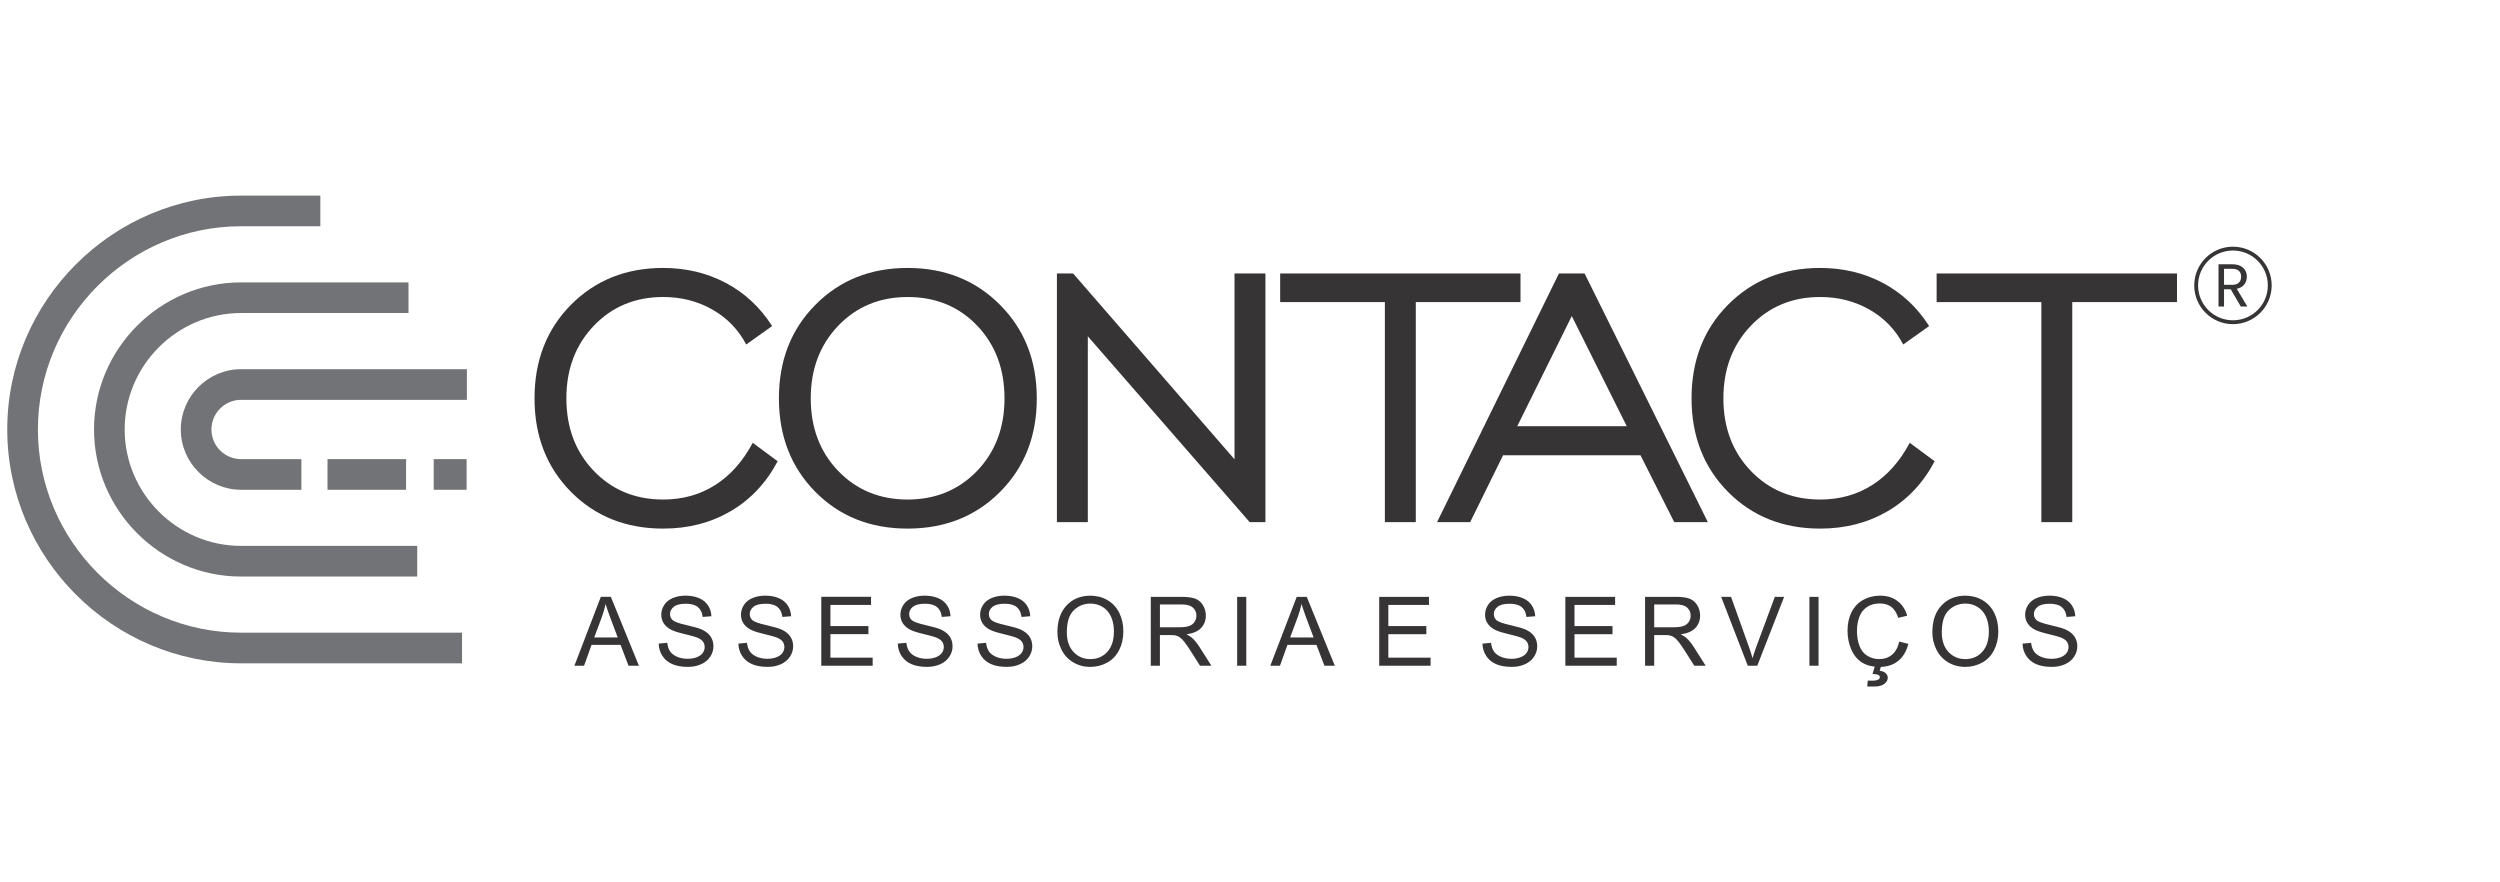 <?xml version="1.0" encoding="UTF-8"?>
<!DOCTYPE svg PUBLIC "-//W3C//DTD SVG 1.1//EN" "http://www.w3.org/Graphics/SVG/1.1/DTD/svg11.dtd">
<!-- Creator: CorelDRAW 2018 (64-Bit Evaluation Version) -->
<svg xmlns="http://www.w3.org/2000/svg" xml:space="preserve" width="44.635mm" height="15.75mm" version="1.1" style="shape-rendering:geometricPrecision; text-rendering:geometricPrecision; image-rendering:optimizeQuality; fill-rule:evenodd; clip-rule:evenodd"
viewBox="0 0 1778.7 627.64"
 xmlns:xlink="http://www.w3.org/1999/xlink">
 <defs>
  <style type="text/css">
   <![CDATA[
    .fil1 {fill:none}
    .fil2 {fill:#727376}
    .fil0 {fill:#373435;fill-rule:nonzero}
   ]]>
  </style>
 </defs>
 <g id="Layer_x0020_1">
  <path class="fil0" d="M1588.71 175.51c7.6,0 14.49,3.09 19.48,8.07 4.98,4.99 8.07,11.89 8.07,19.49 0,7.61 -3.09,14.5 -8.08,19.48 -4.98,4.99 -11.88,8.08 -19.47,8.08 -7.6,0 -14.49,-3.09 -19.48,-8.07 -4.99,-5 -8.08,-11.89 -8.08,-19.49 0,-7.6 3.09,-14.5 8.07,-19.49 4.99,-4.98 11.89,-8.07 19.49,-8.07zm5.57 42.59l-7.17 -12.3 -4.75 0 0 12.3 -3.93 0 0 -30.07 9.71 0c2.28,0 4.2,0.38 5.76,1.16 1.57,0.78 2.75,1.82 3.52,3.15 0.77,1.32 1.16,2.84 1.16,4.53 0,2.07 -0.59,3.9 -1.78,5.48 -1.2,1.59 -2.98,2.63 -5.38,3.15l7.55 12.61 -4.69 0zm-11.92 -15.45l5.78 0c2.14,0 3.73,-0.52 4.79,-1.57 1.06,-1.05 1.59,-2.45 1.59,-4.21 0,-1.79 -0.52,-3.16 -1.56,-4.14 -1.05,-0.98 -2.66,-1.47 -4.82,-1.47l-5.78 0 0 11.39zm23.9 -17.14c-4.49,-4.49 -10.7,-7.27 -17.55,-7.27 -6.86,0 -13.08,2.78 -17.56,7.27 -4.48,4.48 -7.26,10.7 -7.26,17.55 0,6.86 2.78,13.07 7.26,17.56 4.48,4.49 10.7,7.26 17.56,7.26 6.86,0 13.07,-2.78 17.55,-7.26 4.49,-4.48 7.26,-10.69 7.26,-17.56 0,-6.85 -2.77,-13.07 -7.26,-17.55z"/>
  <rect class="fil1" x="0" y="-0" width="1778.7" height="627.63"/>
  <path class="fil0" d="M408.67 473.66l18.81 -49.03 7.13 0 19.96 49.03 -7.38 0 -5.67 -14.86 -20.65 0 -5.32 14.86 -6.88 0zm14.11 -20.13l16.71 0 -5.11 -13.6c-1.54,-4.13 -2.7,-7.54 -3.51,-10.24 -0.67,3.2 -1.57,6.34 -2.71,9.44l-5.38 14.39zm45.86 4.38l6.09 -0.55c0.29,2.47 0.96,4.49 2.02,6.07 1.06,1.57 2.71,2.85 4.93,3.83 2.23,0.97 4.74,1.46 7.52,1.46 2.47,0 4.65,-0.37 6.55,-1.11 1.89,-0.74 3.3,-1.76 4.22,-3.05 0.92,-1.29 1.39,-2.69 1.39,-4.2 0,-1.53 -0.45,-2.87 -1.33,-4.02 -0.89,-1.14 -2.36,-2.1 -4.42,-2.89 -1.31,-0.5 -4.22,-1.3 -8.73,-2.38 -4.51,-1.08 -7.66,-2.1 -9.46,-3.06 -2.34,-1.23 -4.08,-2.76 -5.22,-4.57 -1.15,-1.82 -1.72,-3.86 -1.72,-6.11 0,-2.49 0.71,-4.81 2.11,-6.95 1.41,-2.16 3.45,-3.79 6.15,-4.91 2.69,-1.12 5.69,-1.68 8.99,-1.68 3.63,0 6.84,0.58 9.61,1.76 2.77,1.17 4.91,2.89 6.4,5.17 1.49,2.27 2.29,4.85 2.41,7.73l-6.23 0.48c-0.33,-3.09 -1.46,-5.43 -3.39,-7.01 -1.93,-1.59 -4.78,-2.38 -8.55,-2.38 -3.93,0 -6.79,0.72 -8.58,2.16 -1.79,1.44 -2.69,3.17 -2.69,5.2 0,1.76 0.64,3.21 1.91,4.35 1.26,1.13 4.51,2.31 9.78,3.49 5.27,1.2 8.89,2.24 10.86,3.13 2.84,1.31 4.95,2.96 6.31,4.99 1.36,2.01 2.03,4.33 2.03,6.95 0,2.61 -0.74,5.05 -2.24,7.36 -1.49,2.31 -3.63,4.1 -6.42,5.38 -2.8,1.28 -5.93,1.92 -9.44,1.92 -4.43,0 -8.14,-0.65 -11.13,-1.94 -3,-1.29 -5.34,-3.23 -7.05,-5.83 -1.71,-2.59 -2.6,-5.53 -2.69,-8.8zm56.71 0l6.09 -0.55c0.29,2.47 0.96,4.49 2.02,6.07 1.06,1.57 2.71,2.85 4.93,3.83 2.23,0.97 4.74,1.46 7.52,1.46 2.47,0 4.65,-0.37 6.55,-1.11 1.89,-0.74 3.3,-1.76 4.22,-3.05 0.92,-1.29 1.39,-2.69 1.39,-4.2 0,-1.53 -0.45,-2.87 -1.33,-4.02 -0.89,-1.14 -2.36,-2.1 -4.42,-2.89 -1.31,-0.5 -4.22,-1.3 -8.73,-2.38 -4.51,-1.08 -7.66,-2.1 -9.46,-3.06 -2.34,-1.23 -4.08,-2.76 -5.22,-4.57 -1.15,-1.82 -1.72,-3.86 -1.72,-6.11 0,-2.49 0.71,-4.81 2.11,-6.95 1.41,-2.16 3.45,-3.79 6.15,-4.91 2.69,-1.12 5.69,-1.68 8.99,-1.68 3.63,0 6.84,0.58 9.61,1.76 2.77,1.17 4.91,2.89 6.4,5.17 1.49,2.27 2.29,4.85 2.41,7.73l-6.23 0.48c-0.33,-3.09 -1.46,-5.43 -3.39,-7.01 -1.93,-1.59 -4.78,-2.38 -8.55,-2.38 -3.93,0 -6.79,0.72 -8.58,2.16 -1.79,1.44 -2.69,3.17 -2.69,5.2 0,1.76 0.64,3.21 1.91,4.35 1.26,1.13 4.51,2.31 9.78,3.49 5.27,1.2 8.89,2.24 10.86,3.13 2.84,1.31 4.95,2.96 6.31,4.99 1.36,2.01 2.03,4.33 2.03,6.95 0,2.61 -0.74,5.05 -2.24,7.36 -1.49,2.31 -3.63,4.1 -6.42,5.38 -2.8,1.28 -5.93,1.92 -9.44,1.92 -4.43,0 -8.14,-0.65 -11.13,-1.94 -3,-1.29 -5.34,-3.23 -7.05,-5.83 -1.71,-2.59 -2.6,-5.53 -2.69,-8.8zm58.97 15.75l0 -49.03 35.4 0 0 5.75 -28.9 0 0 15.07 27.05 0 0 5.75 -27.05 0 0 16.71 30.06 0 0 5.75 -36.57 0zm54.45 -15.75l6.09 -0.55c0.29,2.47 0.96,4.49 2.02,6.07 1.06,1.57 2.71,2.85 4.93,3.83 2.23,0.97 4.74,1.46 7.52,1.46 2.47,0 4.65,-0.37 6.55,-1.11 1.89,-0.74 3.3,-1.76 4.22,-3.05 0.92,-1.29 1.39,-2.69 1.39,-4.2 0,-1.53 -0.45,-2.87 -1.33,-4.02 -0.89,-1.14 -2.36,-2.1 -4.42,-2.89 -1.31,-0.5 -4.22,-1.3 -8.73,-2.38 -4.51,-1.08 -7.66,-2.1 -9.46,-3.06 -2.34,-1.23 -4.08,-2.76 -5.22,-4.57 -1.15,-1.82 -1.72,-3.86 -1.72,-6.11 0,-2.49 0.71,-4.81 2.11,-6.95 1.41,-2.16 3.45,-3.79 6.15,-4.91 2.69,-1.12 5.69,-1.68 8.99,-1.68 3.63,0 6.84,0.58 9.61,1.76 2.77,1.17 4.91,2.89 6.4,5.17 1.49,2.27 2.29,4.85 2.41,7.73l-6.23 0.48c-0.33,-3.09 -1.46,-5.43 -3.39,-7.01 -1.93,-1.59 -4.78,-2.38 -8.55,-2.38 -3.93,0 -6.79,0.72 -8.58,2.16 -1.79,1.44 -2.69,3.17 -2.69,5.2 0,1.76 0.64,3.21 1.91,4.35 1.26,1.13 4.51,2.31 9.78,3.49 5.27,1.2 8.89,2.24 10.86,3.13 2.84,1.31 4.95,2.96 6.31,4.99 1.36,2.01 2.03,4.33 2.03,6.95 0,2.61 -0.74,5.05 -2.24,7.36 -1.49,2.31 -3.63,4.1 -6.42,5.38 -2.8,1.28 -5.93,1.92 -9.44,1.92 -4.43,0 -8.14,-0.65 -11.13,-1.94 -3,-1.29 -5.34,-3.23 -7.05,-5.83 -1.71,-2.59 -2.6,-5.53 -2.69,-8.8zm56.71 0l6.09 -0.55c0.29,2.47 0.96,4.49 2.02,6.07 1.06,1.57 2.71,2.85 4.93,3.83 2.23,0.97 4.74,1.46 7.52,1.46 2.47,0 4.65,-0.37 6.55,-1.11 1.89,-0.74 3.3,-1.76 4.22,-3.05 0.92,-1.29 1.39,-2.69 1.39,-4.2 0,-1.53 -0.45,-2.87 -1.33,-4.02 -0.89,-1.14 -2.36,-2.1 -4.42,-2.89 -1.31,-0.5 -4.22,-1.3 -8.73,-2.38 -4.51,-1.08 -7.66,-2.1 -9.46,-3.06 -2.34,-1.23 -4.08,-2.76 -5.22,-4.57 -1.15,-1.82 -1.72,-3.86 -1.72,-6.11 0,-2.49 0.71,-4.81 2.11,-6.95 1.41,-2.16 3.45,-3.79 6.15,-4.91 2.69,-1.12 5.69,-1.68 8.99,-1.68 3.63,0 6.84,0.58 9.61,1.76 2.77,1.17 4.91,2.89 6.4,5.17 1.49,2.27 2.29,4.85 2.41,7.73l-6.23 0.48c-0.33,-3.09 -1.46,-5.43 -3.39,-7.01 -1.93,-1.59 -4.78,-2.38 -8.55,-2.38 -3.93,0 -6.79,0.72 -8.58,2.16 -1.79,1.44 -2.69,3.17 -2.69,5.2 0,1.76 0.64,3.21 1.91,4.35 1.26,1.13 4.51,2.31 9.78,3.49 5.27,1.2 8.89,2.24 10.86,3.13 2.84,1.31 4.95,2.96 6.31,4.99 1.36,2.01 2.03,4.33 2.03,6.95 0,2.61 -0.74,5.05 -2.24,7.36 -1.49,2.31 -3.63,4.1 -6.42,5.38 -2.8,1.28 -5.93,1.92 -9.44,1.92 -4.43,0 -8.14,-0.65 -11.13,-1.94 -3,-1.29 -5.34,-3.23 -7.05,-5.83 -1.71,-2.59 -2.6,-5.53 -2.69,-8.8zm56.85 -8.11c0,-8.13 2.19,-14.49 6.56,-19.1 4.37,-4.6 10.01,-6.89 16.92,-6.89 4.53,0 8.61,1.08 12.25,3.24 3.63,2.16 6.4,5.17 8.31,9.04 1.9,3.86 2.87,8.24 2.87,13.14 0,4.97 -1,9.42 -3.02,13.33 -2.01,3.93 -4.85,6.89 -8.52,8.9 -3.69,2.02 -7.66,3.02 -11.92,3.02 -4.62,0 -8.74,-1.12 -12.39,-3.34 -3.63,-2.22 -6.39,-5.26 -8.26,-9.12 -1.87,-3.85 -2.81,-7.92 -2.81,-12.23zm6.71 0.12c0,5.9 1.59,10.54 4.76,13.94 3.18,3.39 7.16,5.09 11.95,5.09 4.89,0 8.89,-1.71 12.05,-5.14 3.15,-3.42 4.72,-8.28 4.72,-14.58 0,-3.98 -0.67,-7.46 -2.02,-10.43 -1.35,-2.97 -3.32,-5.27 -5.91,-6.91 -2.6,-1.63 -5.52,-2.45 -8.74,-2.45 -4.59,0 -8.54,1.58 -11.85,4.73 -3.31,3.15 -4.97,8.4 -4.97,15.76zm59.72 23.75l0 -49.03 21.73 0c4.37,0 7.69,0.44 9.96,1.32 2.27,0.88 4.09,2.43 5.45,4.65 1.35,2.23 2.03,4.69 2.03,7.38 0,3.48 -1.13,6.42 -3.38,8.8 -2.25,2.38 -5.72,3.89 -10.42,4.54 1.72,0.82 3.02,1.64 3.91,2.44 1.9,1.73 3.69,3.91 5.36,6.53l8.48 13.35 -8.1 0 -6.48 -10.21c-1.88,-2.95 -3.45,-5.2 -4.67,-6.77 -1.23,-1.56 -2.33,-2.65 -3.3,-3.28 -0.96,-0.62 -1.95,-1.05 -2.96,-1.3 -0.73,-0.15 -1.93,-0.23 -3.61,-0.23l-7.51 0 0 21.78 -6.5 0zm6.5 -27.39l13.92 0c2.97,0 5.28,-0.31 6.94,-0.92 1.67,-0.61 2.93,-1.59 3.79,-2.94 0.86,-1.35 1.3,-2.81 1.3,-4.4 0,-2.32 -0.83,-4.23 -2.51,-5.73 -1.68,-1.5 -4.32,-2.24 -7.94,-2.24l-15.5 0 0 16.23zm54.94 27.39l0 -49.03 6.51 0 0 49.03 -6.51 0zm23.59 0l18.81 -49.03 7.13 0 19.96 49.03 -7.38 0 -5.67 -14.86 -20.65 0 -5.32 14.86 -6.88 0zm14.11 -20.13l16.71 0 -5.11 -13.6c-1.54,-4.13 -2.7,-7.54 -3.51,-10.24 -0.67,3.2 -1.57,6.34 -2.71,9.44l-5.38 14.39zm63.37 20.13l0 -49.03 35.4 0 0 5.75 -28.9 0 0 15.07 27.05 0 0 5.75 -27.05 0 0 16.71 30.06 0 0 5.75 -36.57 0zm73.48 -15.75l6.09 -0.55c0.29,2.47 0.96,4.49 2.02,6.07 1.06,1.57 2.71,2.85 4.93,3.83 2.23,0.97 4.74,1.46 7.52,1.46 2.47,0 4.65,-0.37 6.55,-1.11 1.89,-0.74 3.3,-1.76 4.22,-3.05 0.92,-1.29 1.39,-2.69 1.39,-4.2 0,-1.53 -0.45,-2.87 -1.33,-4.02 -0.89,-1.14 -2.36,-2.1 -4.42,-2.89 -1.31,-0.5 -4.22,-1.3 -8.73,-2.38 -4.51,-1.08 -7.66,-2.1 -9.46,-3.06 -2.34,-1.23 -4.08,-2.76 -5.22,-4.57 -1.15,-1.82 -1.72,-3.86 -1.72,-6.11 0,-2.49 0.71,-4.81 2.11,-6.95 1.41,-2.16 3.45,-3.79 6.15,-4.91 2.69,-1.12 5.69,-1.68 8.99,-1.68 3.63,0 6.84,0.58 9.61,1.76 2.77,1.17 4.91,2.89 6.4,5.17 1.49,2.27 2.29,4.85 2.41,7.73l-6.23 0.48c-0.33,-3.09 -1.46,-5.43 -3.39,-7.01 -1.93,-1.59 -4.78,-2.38 -8.55,-2.38 -3.93,0 -6.79,0.72 -8.58,2.16 -1.79,1.44 -2.69,3.17 -2.69,5.2 0,1.76 0.64,3.21 1.91,4.35 1.26,1.13 4.51,2.31 9.78,3.49 5.27,1.2 8.89,2.24 10.86,3.13 2.84,1.31 4.95,2.96 6.31,4.99 1.36,2.01 2.03,4.33 2.03,6.95 0,2.61 -0.74,5.05 -2.24,7.36 -1.49,2.31 -3.63,4.1 -6.42,5.38 -2.8,1.28 -5.93,1.92 -9.44,1.92 -4.43,0 -8.14,-0.65 -11.13,-1.94 -3,-1.29 -5.34,-3.23 -7.05,-5.83 -1.71,-2.59 -2.6,-5.53 -2.69,-8.8zm58.97 15.75l0 -49.03 35.4 0 0 5.75 -28.9 0 0 15.07 27.05 0 0 5.75 -27.05 0 0 16.71 30.06 0 0 5.75 -36.57 0zm56.71 0l0 -49.03 21.73 0c4.37,0 7.69,0.44 9.96,1.32 2.27,0.88 4.09,2.43 5.45,4.65 1.35,2.23 2.03,4.69 2.03,7.38 0,3.48 -1.13,6.42 -3.38,8.8 -2.25,2.38 -5.72,3.89 -10.42,4.54 1.72,0.82 3.02,1.64 3.91,2.44 1.9,1.73 3.69,3.91 5.36,6.53l8.48 13.35 -8.1 0 -6.48 -10.21c-1.88,-2.95 -3.45,-5.2 -4.67,-6.77 -1.23,-1.56 -2.33,-2.65 -3.3,-3.28 -0.96,-0.62 -1.95,-1.05 -2.96,-1.3 -0.73,-0.15 -1.93,-0.23 -3.61,-0.23l-7.51 0 0 21.78 -6.5 0zm6.5 -27.39l13.92 0c2.97,0 5.28,-0.31 6.94,-0.92 1.67,-0.61 2.93,-1.59 3.79,-2.94 0.86,-1.35 1.3,-2.81 1.3,-4.4 0,-2.32 -0.83,-4.23 -2.51,-5.73 -1.68,-1.5 -4.32,-2.24 -7.94,-2.24l-15.5 0 0 16.23zm66.59 27.39l-18.95 -49.03 7.03 0 12.74 35.63c1.02,2.86 1.88,5.53 2.57,8.03 0.75,-2.68 1.63,-5.35 2.63,-8.03l13.22 -35.63 6.62 0 -19.12 49.03 -6.75 0zm43.84 0l0 -49.03 6.51 0 0 49.03 -6.51 0zm63.9 -17.2l6.5 1.64c-1.36,5.33 -3.8,9.38 -7.33,12.18 -3.53,2.8 -7.84,4.2 -12.94,4.2 -5.27,0 -9.56,-1.07 -12.87,-3.23 -3.31,-2.15 -5.82,-5.26 -7.55,-9.34 -1.72,-4.09 -2.59,-8.46 -2.59,-13.14 0,-5.1 0.97,-9.55 2.92,-13.35 1.95,-3.8 4.73,-6.69 8.32,-8.66 3.6,-1.97 7.56,-2.96 11.87,-2.96 4.91,0 9.03,1.25 12.36,3.75 3.34,2.5 5.67,6 6.99,10.52l-6.37 1.51c-1.13,-3.56 -2.79,-6.16 -4.94,-7.79 -2.16,-1.63 -4.87,-2.44 -8.15,-2.44 -3.76,0 -6.91,0.9 -9.43,2.71 -2.52,1.81 -4.3,4.24 -5.32,7.27 -1.03,3.04 -1.54,6.18 -1.54,9.42 0,4.16 0.61,7.81 1.82,10.91 1.21,3.12 3.09,5.43 5.65,6.97 2.55,1.54 5.32,2.3 8.3,2.3 3.63,0 6.69,-1.05 9.2,-3.14 2.51,-2.1 4.21,-5.2 5.1,-9.34zm-18.99 23.09l1.73 -5.89 4.45 0 -1.11 3.56c1.9,0.23 3.34,0.81 4.32,1.76 0.97,0.94 1.45,1.98 1.45,3.14 0,1.67 -0.81,3.14 -2.43,4.42 -1.61,1.28 -4.05,1.92 -7.31,1.92 -1.84,0 -3.45,0 -4.85,0l0.34 -4.25c1.45,0.05 2.5,0.07 3.18,0.07 2.11,0 3.61,-0.29 4.46,-0.87 0.65,-0.45 0.98,-0.98 0.98,-1.63 0,-0.4 -0.12,-0.75 -0.39,-1.06 -0.25,-0.31 -0.72,-0.58 -1.4,-0.8 -0.7,-0.22 -1.84,-0.34 -3.44,-0.37zm42.57 -29.76c0,-8.13 2.19,-14.49 6.56,-19.1 4.37,-4.6 10.01,-6.89 16.92,-6.89 4.53,0 8.61,1.08 12.25,3.24 3.63,2.16 6.4,5.17 8.31,9.04 1.9,3.86 2.87,8.24 2.87,13.14 0,4.97 -1,9.42 -3.02,13.33 -2.01,3.93 -4.85,6.89 -8.52,8.9 -3.69,2.02 -7.66,3.02 -11.92,3.02 -4.62,0 -8.74,-1.12 -12.39,-3.34 -3.63,-2.22 -6.39,-5.26 -8.26,-9.12 -1.87,-3.85 -2.81,-7.92 -2.81,-12.23zm6.71 0.12c0,5.9 1.59,10.54 4.76,13.94 3.18,3.39 7.16,5.09 11.95,5.09 4.89,0 8.89,-1.71 12.05,-5.14 3.15,-3.42 4.72,-8.28 4.72,-14.58 0,-3.98 -0.67,-7.46 -2.02,-10.43 -1.35,-2.97 -3.32,-5.27 -5.91,-6.91 -2.6,-1.63 -5.52,-2.45 -8.74,-2.45 -4.59,0 -8.54,1.58 -11.85,4.73 -3.31,3.15 -4.97,8.4 -4.97,15.76zm57.46 8l6.09 -0.55c0.29,2.47 0.96,4.49 2.02,6.07 1.06,1.57 2.71,2.85 4.93,3.83 2.23,0.97 4.74,1.46 7.52,1.46 2.47,0 4.65,-0.37 6.55,-1.11 1.89,-0.74 3.3,-1.76 4.22,-3.05 0.92,-1.29 1.39,-2.69 1.39,-4.2 0,-1.53 -0.45,-2.87 -1.33,-4.02 -0.89,-1.14 -2.36,-2.1 -4.42,-2.89 -1.31,-0.5 -4.22,-1.3 -8.73,-2.38 -4.51,-1.08 -7.66,-2.1 -9.46,-3.06 -2.34,-1.23 -4.08,-2.76 -5.22,-4.57 -1.15,-1.82 -1.72,-3.86 -1.72,-6.11 0,-2.49 0.71,-4.81 2.11,-6.95 1.41,-2.16 3.45,-3.79 6.15,-4.91 2.69,-1.12 5.69,-1.68 8.99,-1.68 3.63,0 6.84,0.58 9.61,1.76 2.77,1.17 4.91,2.89 6.4,5.17 1.49,2.27 2.29,4.85 2.41,7.73l-6.23 0.48c-0.33,-3.09 -1.46,-5.43 -3.39,-7.01 -1.93,-1.59 -4.78,-2.38 -8.55,-2.38 -3.93,0 -6.79,0.72 -8.58,2.16 -1.79,1.44 -2.69,3.17 -2.69,5.2 0,1.76 0.64,3.21 1.91,4.35 1.26,1.13 4.51,2.31 9.78,3.49 5.27,1.2 8.89,2.24 10.86,3.13 2.84,1.31 4.95,2.96 6.31,4.99 1.36,2.01 2.03,4.33 2.03,6.95 0,2.61 -0.74,5.05 -2.24,7.36 -1.49,2.31 -3.63,4.1 -6.42,5.38 -2.8,1.28 -5.93,1.92 -9.44,1.92 -4.43,0 -8.14,-0.65 -11.13,-1.94 -3,-1.29 -5.34,-3.23 -7.05,-5.83 -1.71,-2.59 -2.6,-5.53 -2.69,-8.8z"/>
  <path class="fil0" d="M535.54 315.04l17.73 13.13c-8.1,15.37 -19.26,27.24 -33.37,35.5 -14.06,8.26 -30.09,12.42 -48.09,12.42 -26.48,0 -48.36,-8.75 -65.64,-26.2 -17.23,-17.45 -25.87,-39.61 -25.87,-66.47 0,-26.91 8.64,-49.12 25.93,-66.57 17.34,-17.45 39.17,-26.21 65.54,-26.21 16.35,0 31.29,3.56 44.75,10.72 13.46,7.16 24.4,17.39 32.82,30.63l-18.43 13.13c-5.52,-10.56 -13.56,-18.87 -24.01,-24.83 -10.45,-5.97 -22.16,-8.97 -35.07,-8.97 -19.86,0 -36.32,6.84 -49.34,20.46 -13.02,13.62 -19.53,30.85 -19.53,51.64 0,20.85 6.51,38.08 19.53,51.64 13.02,13.57 29.48,20.35 49.34,20.35 13.9,0 26.21,-3.45 36.98,-10.29 10.78,-6.84 19.69,-16.85 26.75,-30.09z"/>
  <path class="fil0" d="M645.75 355.41c19.86,0 36.32,-6.78 49.4,-20.35 13.02,-13.56 19.53,-30.8 19.53,-51.64 0,-20.9 -6.51,-38.18 -19.47,-51.75 -12.97,-13.56 -29.48,-20.35 -49.45,-20.35 -19.86,0 -36.32,6.84 -49.4,20.46 -13.02,13.62 -19.53,30.85 -19.53,51.64 0,20.85 6.51,38.08 19.53,51.64 13.07,13.57 29.54,20.35 49.4,20.35zm-0.06 20.68c-26.53,0 -48.41,-8.75 -65.64,-26.2 -17.23,-17.45 -25.87,-39.61 -25.87,-66.47 0,-26.91 8.64,-49.12 25.99,-66.57 17.28,-17.45 39.11,-26.21 65.53,-26.21 26.48,0 48.41,8.75 65.86,26.31 17.4,17.51 26.1,39.66 26.1,66.47 0,26.86 -8.7,49.02 -26.04,66.47 -17.34,17.45 -39.33,26.2 -65.92,26.2z"/>
  <polygon class="fil0" points="751.97,371.49 751.97,194.58 763.51,194.58 878.34,326.8 878.34,194.58 900.33,194.58 900.33,371.49 889.11,371.49 773.96,239.27 773.96,371.49 "/>
  <polygon class="fil0" points="985.31,371.49 985.31,214.93 910.81,214.93 910.81,194.58 1081.81,194.58 1081.81,214.93 1007.31,214.93 1007.31,371.49 "/>
  <path class="fil0" d="M1079.5 303.22l77.9 0 -39.11 -78.34 -38.79 78.34zm-57.06 68.27l86.7 -176.91 18.27 0 87.69 176.91 -23.91 0 -24.02 -47.59 -97.76 0 -23.41 47.59 -23.58 0z"/>
  <path class="fil0" d="M1358.74 315.04l17.73 13.13c-8.1,15.37 -19.26,27.24 -33.37,35.5 -14.06,8.26 -30.09,12.42 -48.09,12.42 -26.48,0 -48.36,-8.75 -65.64,-26.2 -17.23,-17.45 -25.87,-39.61 -25.87,-66.47 0,-26.91 8.64,-49.12 25.93,-66.57 17.34,-17.45 39.17,-26.21 65.54,-26.21 16.35,0 31.29,3.56 44.75,10.72 13.46,7.16 24.4,17.39 32.82,30.63l-18.43 13.13c-5.52,-10.56 -13.56,-18.87 -24.01,-24.83 -10.45,-5.97 -22.16,-8.97 -35.07,-8.97 -19.86,0 -36.32,6.84 -49.34,20.46 -13.02,13.62 -19.53,30.85 -19.53,51.64 0,20.85 6.51,38.08 19.53,51.64 13.02,13.57 29.48,20.35 49.34,20.35 13.9,0 26.21,-3.45 36.98,-10.29 10.78,-6.84 19.69,-16.85 26.75,-30.09z"/>
  <polygon class="fil0" points="1452.39,371.49 1452.39,214.93 1377.88,214.93 1377.88,194.58 1548.89,194.58 1548.89,214.93 1474.38,214.93 1474.38,371.49 "/>
  <g id="_2164769853024">
   <path class="fil2" d="M296.84 410.21l-125.3 0c-57.54,0 -104.65,-47.1 -104.65,-104.65 0,-57.55 47.1,-104.65 104.65,-104.65l119.1 0 0 21.8 -119.1 0c-45.57,0 -82.84,37.27 -82.84,82.84 0,45.57 37.27,82.84 82.84,82.84l125.3 0 0 21.81z"/>
   <path class="fil2" d="M214.43 348.47l-42.9 0c-23.59,0 -42.9,-19.32 -42.9,-42.9 0,-23.59 19.32,-42.9 42.9,-42.9l160.65 0 0 21.81 -160.65 0c-11.62,0 -21.1,9.48 -21.1,21.1 0,11.61 9.48,21.1 21.1,21.1l42.9 0 0 21.8z"/>
   <polygon class="fil2" points="308.57,348.47 308.57,326.66 331.98,326.66 331.98,348.47 "/>
   <polygon class="fil2" points="233.02,348.47 233.02,326.66 288.91,326.66 288.91,348.47 "/>
   <path class="fil2" d="M328.71 471.95l-157.17 0c-91.51,0 -166.39,-74.88 -166.39,-166.39 0,-91.51 74.88,-166.39 166.39,-166.39l56.38 0 0 21.81 -56.38 0c-79.53,0 -144.58,65.05 -144.58,144.58 0,79.53 65.05,144.58 144.58,144.58l157.17 0 0 21.81z"/>
  </g>
 </g>
</svg>
